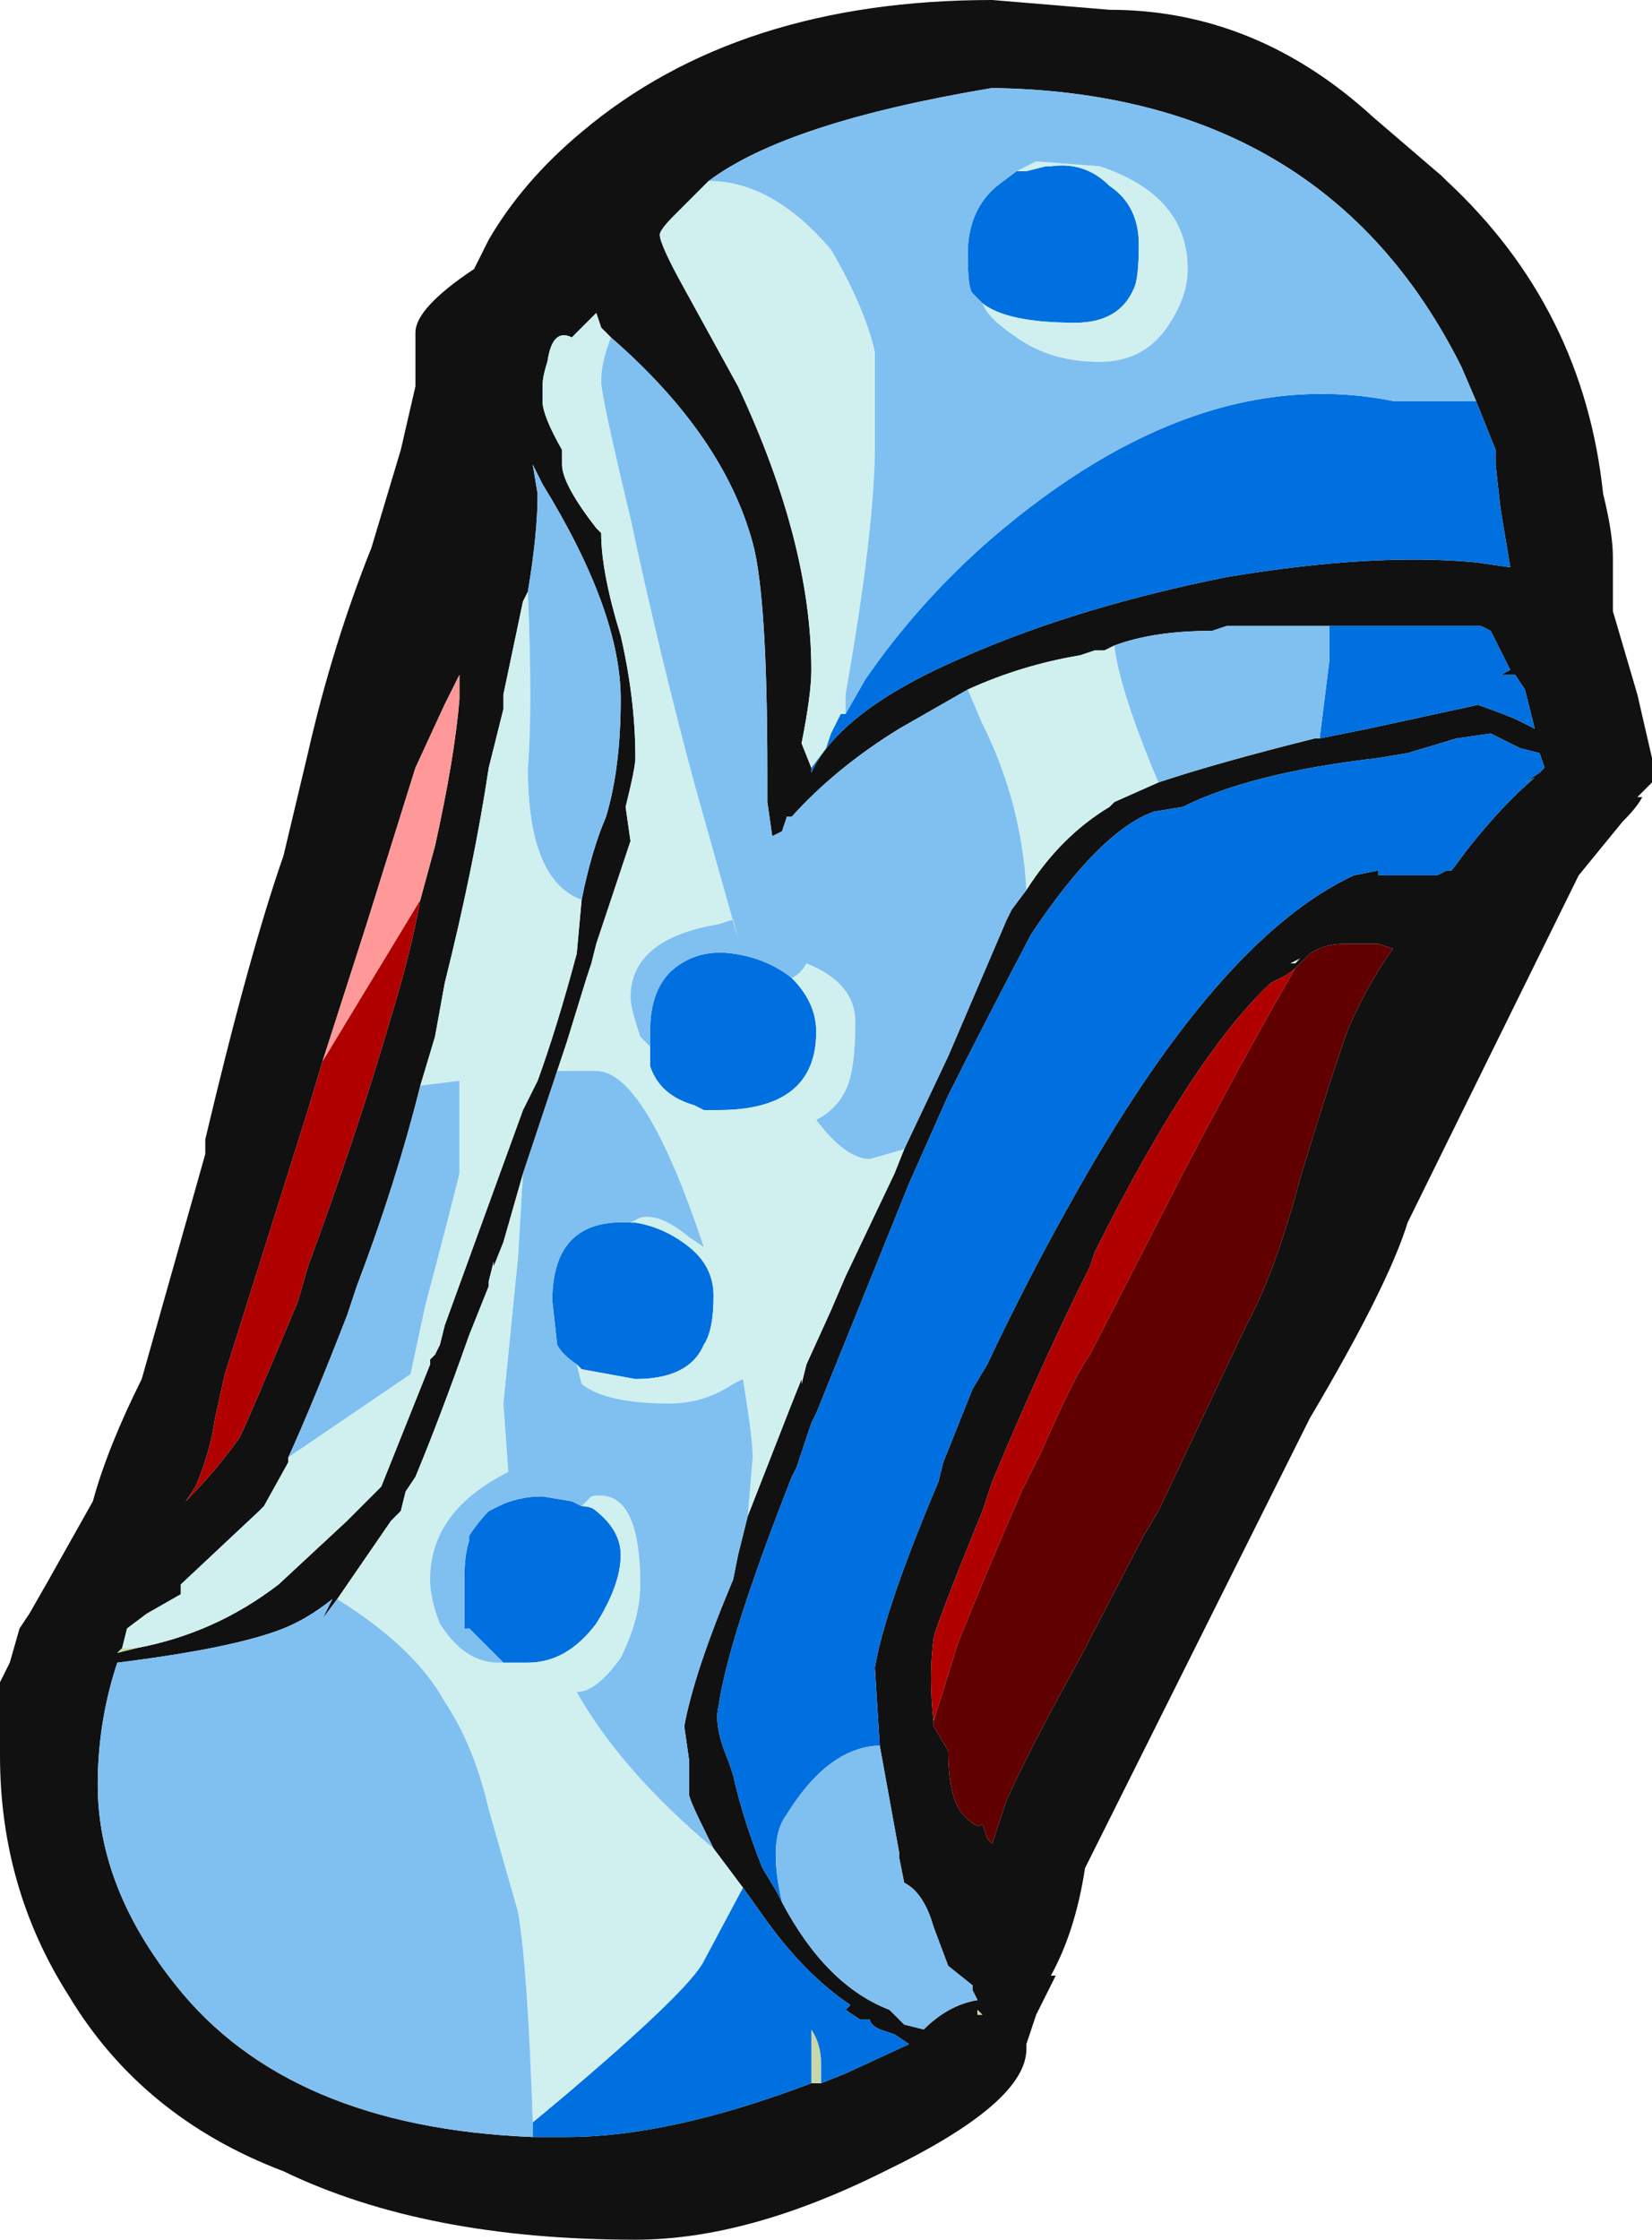 <?xml version="1.0" encoding="UTF-8" standalone="no"?>
<svg xmlns:ffdec="https://www.free-decompiler.com/flash" xmlns:xlink="http://www.w3.org/1999/xlink" ffdec:objectType="frame" height="160.3px" width="118.3px" xmlns="http://www.w3.org/2000/svg">
  <g transform="matrix(1.0, 0.0, 0.0, 1.0, 63.35, 75.6)">
    <use ffdec:characterId="835" height="22.9" transform="matrix(7.0, 0.0, 0.0, 7.0, -63.35, -75.6)" width="16.9" xlink:href="#shape0"/>
  </g>
  <defs>
    <g id="shape0" transform="matrix(1.0, 0.0, 0.0, 1.0, 9.05, 10.8)">
      <path d="M2.3 -10.7 Q3.8 -10.7 5.0 -9.6 L5.7 -9.0 5.75 -8.95 Q7.15 -7.65 7.35 -5.75 7.45 -5.35 7.45 -5.1 L7.45 -4.55 7.7 -3.7 7.85 -3.05 Q7.9 -2.85 7.85 -2.8 L7.7 -2.65 7.75 -2.65 Q7.7 -2.55 7.55 -2.4 L7.1 -1.85 5.35 1.7 Q5.15 2.35 4.35 3.7 L2.05 8.3 Q1.95 8.95 1.7 9.4 L1.75 9.4 1.55 9.8 1.45 10.1 1.45 10.15 Q1.45 10.7 0.0 11.4 -1.4 12.1 -2.55 12.1 -4.7 12.1 -6.15 11.4 -7.6 10.85 -8.35 9.6 -9.05 8.5 -9.05 7.15 L-9.05 6.4 -8.95 6.2 -8.85 5.85 -8.75 5.7 -8.55 5.35 -8.1 4.55 Q-7.95 4.0 -7.6 3.3 L-6.95 1.0 -6.95 0.85 Q-6.5 -1.05 -6.15 -2.05 L-5.9 -3.1 Q-5.65 -4.2 -5.25 -5.2 L-4.95 -6.2 -4.8 -6.85 -4.8 -7.4 Q-4.8 -7.65 -4.2 -8.05 L-4.05 -8.35 Q-3.7 -8.95 -3.1 -9.45 -1.5 -10.8 1.1 -10.8 L2.3 -10.7 M4.45 -3.25 L4.95 -3.35 6.1 -3.6 6.05 -3.6 Q6.2 -3.55 6.45 -3.45 L6.65 -3.35 6.55 -3.75 6.45 -3.9 6.3 -3.9 6.4 -3.95 6.2 -4.35 6.1 -4.4 4.55 -4.4 3.5 -4.4 3.35 -4.35 Q2.75 -4.35 2.35 -4.2 L2.25 -4.15 2.15 -4.15 2.0 -4.1 Q1.4 -4.0 0.85 -3.75 0.5 -3.55 0.15 -3.35 -0.5 -2.95 -0.95 -2.45 L-1.0 -2.45 -1.05 -2.3 -1.15 -2.25 -1.2 -2.6 -1.2 -2.9 Q-1.2 -4.7 -1.35 -5.25 -1.65 -6.35 -2.8 -7.35 L-2.9 -7.45 -2.95 -7.6 -3.2 -7.35 Q-3.4 -7.45 -3.45 -7.1 -3.5 -6.95 -3.5 -6.85 L-3.5 -6.7 Q-3.5 -6.55 -3.3 -6.2 L-3.3 -6.05 Q-3.3 -5.85 -2.95 -5.4 L-2.9 -5.35 Q-2.9 -4.95 -2.7 -4.3 -2.55 -3.65 -2.55 -3.05 -2.55 -2.95 -2.65 -2.55 L-2.6 -2.2 -2.95 -1.15 -3.0 -0.95 -3.05 -0.8 -3.25 -0.15 -3.35 0.15 -3.7 1.2 -3.9 1.9 -4.0 2.15 -4.0 2.1 -4.05 2.3 -4.05 2.35 -4.25 2.85 Q-4.55 3.7 -4.8 4.3 L-4.9 4.45 -4.95 4.65 -5.05 4.75 -5.6 5.55 -5.75 5.75 -5.65 5.55 Q-5.9 5.75 -6.15 5.85 -6.65 6.05 -7.85 6.2 -8.05 6.8 -8.05 7.45 -8.05 8.5 -7.25 9.5 -6.1 10.95 -3.6 11.05 L-3.25 11.05 Q-2.2 11.05 -0.75 10.5 L-0.65 10.5 -0.4 10.4 0.25 10.1 0.1 10.0 -0.05 9.95 Q-0.15 9.9 -0.15 9.85 L-0.25 9.85 -0.4 9.75 -0.35 9.7 Q-0.8 9.4 -1.2 8.85 L-1.45 8.5 -1.75 8.1 -1.8 8.0 Q-2.0 7.6 -2.0 7.55 L-2.0 7.2 -2.05 6.85 Q-1.95 6.3 -1.55 5.35 L-1.5 5.1 -1.4 4.7 -0.95 3.55 -0.85 3.3 -0.85 3.35 -0.8 3.15 -0.55 2.6 -0.4 2.25 0.1 1.2 0.2 0.95 0.65 0.0 1.25 -1.4 1.3 -1.5 1.45 -1.7 Q1.8 -2.25 2.3 -2.55 L2.35 -2.6 2.8 -2.8 Q3.4 -3.0 4.4 -3.25 L4.45 -3.25 M-0.05 7.05 L-0.1 6.25 Q0.0 5.65 0.55 4.35 L0.6 4.15 0.9 3.4 1.05 3.15 Q1.45 2.3 1.9 1.5 3.4 -1.2 4.8 -1.85 L5.05 -1.9 5.05 -1.85 5.65 -1.85 5.75 -1.9 5.8 -1.9 5.95 -2.1 Q6.3 -2.55 6.65 -2.85 L6.55 -2.8 6.7 -2.9 6.75 -2.95 6.7 -3.1 6.5 -3.15 6.2 -3.3 5.85 -3.25 5.35 -3.1 5.05 -3.05 Q3.75 -2.9 3.05 -2.55 L2.75 -2.5 Q2.2 -2.3 1.5 -1.25 1.0 -0.3 0.65 0.4 L0.25 1.3 -0.7 3.65 -0.75 3.75 -0.9 4.2 -0.95 4.3 Q-1.6 5.95 -1.7 6.65 -1.75 6.85 -1.6 7.2 L-1.55 7.35 Q-1.45 7.8 -1.25 8.3 L-1.1 8.55 -1.05 8.65 Q-0.6 9.5 0.05 9.75 L0.2 9.9 0.4 9.95 Q0.65 9.7 0.95 9.65 L0.9 9.55 0.9 9.5 0.65 9.3 0.5 8.9 Q0.4 8.55 0.2 8.45 L0.15 8.2 0.15 8.15 Q0.05 7.6 -0.05 7.05 M4.15 -0.95 L4.2 -0.95 4.25 -1.0 4.15 -0.95 M4.2 -0.9 Q4.15 -0.85 4.05 -0.8 L3.95 -0.75 Q3.15 0.0 2.15 2.0 L2.1 2.15 Q1.6 3.15 1.1 4.35 L1.0 4.65 Q0.55 5.75 0.5 5.95 0.45 6.35 0.5 6.8 L0.5 6.85 0.65 7.1 Q0.65 7.65 0.85 7.8 0.95 7.9 1.0 7.85 L1.05 8.0 1.1 8.05 1.25 7.6 Q1.5 7.05 2.0 6.15 L2.65 4.9 2.8 4.65 3.7 2.75 Q4.0 2.2 4.25 1.25 4.6 0.1 4.75 -0.3 4.95 -0.75 5.2 -1.1 L5.05 -1.15 4.7 -1.15 Q4.5 -1.15 4.35 -1.05 L4.2 -0.9 M-0.75 -2.95 L-0.75 -2.9 Q-0.45 -3.55 0.85 -4.1 2.0 -4.6 3.5 -4.9 5.0 -5.15 6.05 -5.05 L6.4 -5.0 6.3 -5.6 6.25 -6.05 6.25 -6.2 6.05 -6.7 5.9 -7.05 Q4.5 -9.85 1.1 -9.9 -1.0 -9.55 -1.8 -8.95 L-2.15 -8.6 Q-2.3 -8.45 -2.3 -8.4 -2.3 -8.3 -2.05 -7.85 L-1.5 -6.85 Q-0.75 -5.25 -0.75 -3.95 -0.75 -3.7 -0.85 -3.2 L-0.75 -2.95 M0.95 9.75 L0.95 9.8 1.0 9.8 0.95 9.75 M-3.1 -1.6 Q-3.0 -2.1 -2.85 -2.45 -2.7 -2.95 -2.7 -3.65 -2.7 -4.55 -3.5 -5.85 L-3.6 -6.05 -3.55 -5.75 Q-3.55 -5.35 -3.65 -4.75 L-3.7 -4.65 -3.9 -3.7 -3.9 -3.55 -4.05 -2.95 Q-4.2 -1.95 -4.5 -0.75 L-4.6 -0.2 -4.75 0.3 Q-5.0 1.3 -5.4 2.35 L-5.5 2.65 Q-5.85 3.55 -6.1 4.1 L-6.1 4.15 -6.35 4.6 -6.4 4.65 -7.2 5.4 -7.2 5.5 -7.55 5.7 -7.75 5.85 -7.8 6.05 -7.85 6.1 -7.65 6.05 Q-6.85 5.9 -6.2 5.4 L-5.5 4.75 -5.15 4.4 -4.65 3.15 -4.65 3.1 -4.6 3.05 -4.55 2.95 -4.5 2.75 -3.7 0.55 -3.55 0.25 Q-3.35 -0.3 -3.15 -1.05 L-3.1 -1.6 M-4.75 -1.6 L-4.6 -2.15 Q-4.4 -3.05 -4.35 -3.65 L-4.35 -3.9 -4.5 -3.6 -4.8 -2.95 -5.3 -1.35 -5.75 0.05 -5.9 0.55 -6.75 3.25 -6.85 3.7 Q-6.9 4.05 -7.05 4.4 L-7.15 4.55 Q-6.85 4.25 -6.6 3.9 -6.5 3.7 -6.0 2.5 L-5.9 2.15 Q-5.4 0.8 -5.05 -0.4 -4.85 -1.05 -4.75 -1.6" fill="#111111" fill-rule="evenodd" stroke="none"/>
      <path d="M-0.65 10.5 L-0.75 10.5 -0.75 9.95 Q-0.65 10.1 -0.65 10.3 L-0.65 10.5 M0.95 9.75 L1.0 9.8 0.95 9.8 0.95 9.75 M-7.65 6.05 L-7.85 6.1 -7.8 6.05 -7.65 6.05" fill="#c7d7a8" fill-rule="evenodd" stroke="none"/>
      <path d="M1.35 -9.05 L1.45 -9.05 1.65 -9.1 1.7 -9.1 Q2.05 -9.15 2.3 -8.9 2.6 -8.7 2.6 -8.3 2.6 -7.95 2.55 -7.85 2.4 -7.5 1.95 -7.5 1.25 -7.5 1.0 -7.7 L0.9 -7.8 Q0.85 -7.85 0.85 -8.2 0.85 -8.65 1.15 -8.9 L1.35 -9.05 M4.45 -3.25 L4.55 -4.05 4.55 -4.4 6.1 -4.4 6.2 -4.35 6.4 -3.95 6.3 -3.9 6.45 -3.9 6.55 -3.75 6.65 -3.35 6.45 -3.45 Q6.2 -3.55 6.05 -3.6 L6.1 -3.6 4.95 -3.35 4.45 -3.25 M-1.05 8.65 L-1.1 8.55 -1.25 8.3 Q-1.45 7.8 -1.55 7.35 L-1.6 7.2 Q-1.75 6.85 -1.7 6.65 -1.6 5.95 -0.95 4.3 L-0.9 4.2 -0.75 3.75 -0.7 3.65 0.25 1.3 0.65 0.4 Q1.0 -0.3 1.5 -1.25 2.2 -2.3 2.75 -2.5 L3.05 -2.55 Q3.75 -2.9 5.05 -3.05 L5.35 -3.1 5.85 -3.25 6.2 -3.3 6.5 -3.15 6.7 -3.1 6.75 -2.95 6.7 -2.9 6.55 -2.8 6.65 -2.85 Q6.3 -2.55 5.95 -2.1 L5.8 -1.9 5.75 -1.9 5.65 -1.85 5.05 -1.85 5.05 -1.9 4.8 -1.85 Q3.4 -1.2 1.9 1.5 1.45 2.3 1.05 3.15 L0.9 3.4 0.6 4.15 0.55 4.35 Q0.0 5.65 -0.1 6.25 L-0.05 7.05 -0.1 7.05 Q-0.6 7.1 -1.0 7.75 -1.2 8.0 -1.05 8.65 M-2.4 -0.1 L-2.4 -0.25 Q-2.4 -0.7 -2.15 -0.9 -1.9 -1.1 -1.55 -1.05 -1.2 -1.0 -0.95 -0.8 -0.7 -0.55 -0.7 -0.25 -0.7 0.55 -1.7 0.55 L-1.85 0.55 -1.95 0.5 Q-2.3 0.4 -2.4 0.1 L-2.4 -0.1 M6.05 -6.7 L6.25 -6.2 6.25 -6.05 6.3 -5.6 6.4 -5.0 6.05 -5.05 Q5.0 -5.15 3.5 -4.9 2.0 -4.6 0.85 -4.1 -0.45 -3.55 -0.75 -2.9 L-0.75 -2.95 -0.6 -3.15 -0.55 -3.3 -0.45 -3.5 -0.4 -3.5 -0.2 -3.85 Q0.35 -4.65 1.1 -5.3 3.2 -7.1 5.2 -6.7 L6.05 -6.7 M-1.45 8.5 L-1.2 8.85 Q-0.8 9.4 -0.35 9.7 L-0.4 9.75 -0.25 9.85 -0.15 9.85 Q-0.15 9.9 -0.05 9.95 L0.1 10.0 0.25 10.1 -0.4 10.4 -0.65 10.5 -0.65 10.3 Q-0.65 10.1 -0.75 9.95 L-0.75 10.5 Q-2.2 11.05 -3.25 11.05 L-3.6 11.05 -3.6 10.9 -3.3 10.65 Q-2.0 9.55 -1.85 9.25 L-1.45 8.5 M-2.6 1.7 L-2.55 1.7 Q-2.25 1.75 -2.0 1.95 -1.75 2.15 -1.75 2.45 -1.75 2.8 -1.85 2.95 -2.0 3.3 -2.55 3.3 L-3.1 3.2 -3.15 3.15 Q-3.3 3.05 -3.35 2.95 L-3.4 2.5 Q-3.4 1.65 -2.6 1.7 M-3.9 6.2 L-4.25 5.85 -4.3 5.85 -4.3 5.35 Q-4.3 5.1 -4.25 4.95 L-4.25 4.9 Q-4.15 4.75 -4.05 4.65 L-3.95 4.6 Q-3.75 4.5 -3.5 4.5 L-3.2 4.55 -3.1 4.6 Q-3.0 4.6 -2.95 4.65 -2.7 4.85 -2.7 5.1 -2.7 5.4 -2.95 5.8 -3.25 6.2 -3.65 6.2 L-3.9 6.2" fill="#0070e0" fill-rule="evenodd" stroke="none"/>
      <path d="M1.0 -7.7 Q1.25 -7.5 1.95 -7.5 2.4 -7.5 2.55 -7.85 2.6 -7.95 2.6 -8.3 2.6 -8.7 2.3 -8.9 2.05 -9.15 1.7 -9.1 L1.65 -9.1 1.45 -9.05 1.35 -9.05 1.55 -9.15 2.2 -9.1 Q3.1 -8.8 3.1 -8.05 3.1 -7.8 2.95 -7.55 2.7 -7.1 2.2 -7.1 1.7 -7.1 1.35 -7.35 1.05 -7.55 1.0 -7.7 M2.35 -4.2 Q2.4 -3.75 2.8 -2.8 L2.35 -2.6 2.3 -2.55 Q1.8 -2.25 1.45 -1.7 1.4 -2.6 1.0 -3.4 L0.85 -3.75 Q1.4 -4.0 2.0 -4.1 L2.15 -4.15 2.25 -4.15 2.35 -4.2 M-2.8 -7.35 Q-2.9 -7.1 -2.9 -6.9 -2.9 -6.75 -2.6 -5.5 -2.3 -4.1 -1.95 -2.8 L-1.5 -1.2 -1.55 -1.4 -1.7 -1.35 Q-2.6 -1.2 -2.6 -0.6 -2.6 -0.5 -2.5 -0.2 L-2.4 -0.1 -2.4 0.1 Q-2.3 0.4 -1.95 0.5 L-1.85 0.55 -1.7 0.55 Q-0.7 0.55 -0.7 -0.25 -0.7 -0.55 -0.95 -0.8 -0.85 -0.85 -0.8 -0.95 -0.3 -0.75 -0.3 -0.35 -0.3 0.15 -0.4 0.35 -0.5 0.55 -0.7 0.65 -0.4 1.05 -0.15 1.05 L0.2 0.95 0.1 1.2 -0.4 2.25 -0.55 2.6 -0.8 3.15 -0.85 3.35 -0.85 3.3 -0.95 3.55 -1.4 4.7 -1.35 4.1 Q-1.35 3.9 -1.45 3.3 L-1.55 3.35 Q-1.85 3.55 -2.2 3.55 -2.85 3.55 -3.1 3.35 L-3.15 3.15 -3.1 3.2 -2.55 3.3 Q-2.0 3.3 -1.85 2.95 -1.75 2.8 -1.75 2.45 -1.75 2.15 -2.0 1.95 -2.25 1.75 -2.55 1.7 L-2.6 1.7 -2.5 1.65 Q-2.3 1.6 -2.0 1.85 L-1.85 1.95 Q-2.45 0.15 -2.95 0.15 L-3.35 0.15 -3.25 -0.15 -3.05 -0.8 -3.0 -0.95 -2.95 -1.15 -2.6 -2.2 -2.65 -2.55 Q-2.55 -2.95 -2.55 -3.05 -2.55 -3.65 -2.7 -4.3 -2.9 -4.95 -2.9 -5.35 L-2.95 -5.4 Q-3.3 -5.85 -3.3 -6.05 L-3.3 -6.2 Q-3.5 -6.55 -3.5 -6.7 L-3.5 -6.85 Q-3.5 -6.95 -3.45 -7.1 -3.4 -7.45 -3.2 -7.35 L-2.95 -7.6 -2.9 -7.45 -2.8 -7.35 M-0.4 -3.5 L-0.45 -3.5 -0.55 -3.3 -0.6 -3.15 -0.75 -2.95 -0.85 -3.2 Q-0.75 -3.7 -0.75 -3.95 -0.75 -5.25 -1.5 -6.85 L-2.05 -7.85 Q-2.3 -8.3 -2.3 -8.4 -2.3 -8.45 -2.15 -8.6 L-1.8 -8.95 Q-1.15 -8.95 -0.55 -8.25 -0.2 -7.65 -0.1 -7.2 -0.1 -7.0 -0.1 -6.25 -0.1 -5.4 -0.4 -3.7 L-0.4 -3.5 M-1.75 8.1 L-1.45 8.5 -1.85 9.25 Q-2.0 9.55 -3.3 10.65 L-3.6 10.9 Q-3.65 9.35 -3.75 8.75 -3.95 8.05 -4.05 7.7 -4.2 7.05 -4.5 6.6 -4.8 6.05 -5.6 5.55 L-5.05 4.75 -4.95 4.65 -4.9 4.45 -4.8 4.3 Q-4.55 3.7 -4.25 2.85 L-4.05 2.35 -4.05 2.3 -4.0 2.1 -4.0 2.15 -3.9 1.9 -3.7 1.2 -3.75 2.05 -3.9 3.55 -3.85 4.25 Q-4.65 4.65 -4.65 5.35 -4.65 5.55 -4.55 5.8 -4.3 6.2 -3.95 6.2 L-3.9 6.2 -3.65 6.2 Q-3.25 6.2 -2.95 5.8 -2.7 5.4 -2.7 5.1 -2.7 4.85 -2.95 4.65 -3.0 4.6 -3.1 4.6 L-3.0 4.5 Q-2.5 4.4 -2.5 5.4 -2.5 5.75 -2.7 6.15 -2.95 6.5 -3.15 6.5 -2.7 7.3 -1.75 8.1 M-3.65 -4.75 Q-3.6 -3.55 -3.65 -2.95 -3.65 -1.8 -3.1 -1.6 L-3.15 -1.05 Q-3.35 -0.3 -3.55 0.25 L-3.7 0.55 -4.5 2.75 -4.55 2.95 -4.6 3.05 -4.65 3.1 -4.65 3.15 -5.15 4.4 -5.5 4.75 -6.2 5.4 Q-6.85 5.9 -7.65 6.05 L-7.8 6.05 -7.75 5.85 -7.55 5.7 -7.2 5.5 -7.2 5.4 -6.4 4.65 -6.35 4.6 -6.1 4.15 -6.1 4.1 -4.85 3.25 -4.7 2.55 Q-4.5 1.8 -4.35 1.2 L-4.35 0.25 -4.75 0.3 -4.6 -0.2 -4.5 -0.75 Q-4.2 -1.95 -4.05 -2.95 L-3.9 -3.55 -3.9 -3.7 -3.7 -4.65 -3.65 -4.75" fill="#d0f0f0" fill-rule="evenodd" stroke="none"/>
      <path d="M1.35 -9.05 L1.15 -8.9 Q0.85 -8.65 0.85 -8.2 0.85 -7.85 0.9 -7.8 L1.0 -7.7 Q1.05 -7.55 1.35 -7.35 1.7 -7.1 2.2 -7.1 2.7 -7.1 2.95 -7.55 3.1 -7.8 3.1 -8.05 3.1 -8.8 2.2 -9.1 L1.55 -9.15 1.35 -9.05 M4.55 -4.4 L4.55 -4.05 4.45 -3.25 4.4 -3.25 Q3.4 -3.0 2.8 -2.8 2.4 -3.75 2.35 -4.2 2.75 -4.35 3.35 -4.35 L3.5 -4.4 4.55 -4.4 M-1.05 8.65 Q-1.2 8.0 -1.0 7.75 -0.6 7.1 -0.1 7.05 L-0.05 7.05 Q0.05 7.6 0.15 8.15 L0.15 8.2 0.2 8.45 Q0.4 8.55 0.5 8.9 L0.65 9.3 0.9 9.5 0.9 9.55 0.95 9.65 Q0.65 9.7 0.4 9.95 L0.2 9.9 0.05 9.75 Q-0.6 9.5 -1.05 8.65 M0.85 -3.75 L1.0 -3.4 Q1.4 -2.6 1.45 -1.7 L1.3 -1.5 1.25 -1.4 0.65 0.0 0.2 0.95 -0.15 1.05 Q-0.4 1.05 -0.7 0.65 -0.5 0.55 -0.4 0.35 -0.3 0.15 -0.3 -0.35 -0.3 -0.75 -0.8 -0.95 -0.85 -0.85 -0.95 -0.8 -1.2 -1.0 -1.55 -1.05 -1.9 -1.1 -2.15 -0.9 -2.4 -0.7 -2.4 -0.25 L-2.4 -0.1 -2.5 -0.2 Q-2.6 -0.5 -2.6 -0.6 -2.6 -1.2 -1.7 -1.35 L-1.55 -1.4 -1.5 -1.2 -1.95 -2.8 Q-2.3 -4.1 -2.6 -5.5 -2.9 -6.75 -2.9 -6.9 -2.9 -7.1 -2.8 -7.35 -1.65 -6.35 -1.35 -5.25 -1.2 -4.7 -1.2 -2.9 L-1.2 -2.6 -1.15 -2.25 -1.05 -2.3 -1.0 -2.45 -0.95 -2.45 Q-0.5 -2.95 0.15 -3.35 0.5 -3.55 0.85 -3.75 M6.05 -6.7 L5.2 -6.7 Q3.2 -7.1 1.1 -5.3 0.35 -4.65 -0.2 -3.85 L-0.4 -3.5 -0.4 -3.7 Q-0.1 -5.4 -0.1 -6.25 -0.1 -7.0 -0.1 -7.2 -0.2 -7.65 -0.55 -8.25 -1.15 -8.95 -1.8 -8.95 -1.0 -9.55 1.1 -9.9 4.5 -9.85 5.9 -7.05 L6.05 -6.7 M-1.4 4.7 L-1.5 5.1 -1.55 5.35 Q-1.95 6.3 -2.05 6.85 L-2.0 7.2 -2.0 7.55 Q-2.0 7.6 -1.8 8.0 L-1.75 8.1 Q-2.7 7.3 -3.15 6.5 -2.95 6.5 -2.7 6.15 -2.5 5.75 -2.5 5.4 -2.5 4.4 -3.0 4.5 L-3.1 4.6 -3.2 4.55 -3.5 4.5 Q-3.75 4.5 -3.95 4.6 L-4.05 4.65 Q-4.15 4.75 -4.25 4.9 L-4.25 4.95 Q-4.3 5.1 -4.3 5.35 L-4.3 5.85 -4.25 5.85 -3.9 6.2 -3.95 6.2 Q-4.3 6.2 -4.55 5.8 -4.65 5.55 -4.65 5.35 -4.65 4.65 -3.85 4.25 L-3.9 3.55 -3.75 2.05 -3.7 1.2 -3.35 0.15 -2.95 0.15 Q-2.45 0.15 -1.85 1.95 L-2.0 1.85 Q-2.3 1.6 -2.5 1.65 L-2.6 1.7 Q-3.4 1.65 -3.4 2.5 L-3.35 2.95 Q-3.3 3.05 -3.15 3.15 L-3.1 3.35 Q-2.85 3.55 -2.2 3.55 -1.85 3.55 -1.55 3.35 L-1.45 3.3 Q-1.35 3.9 -1.35 4.1 L-1.4 4.7 M-3.6 11.05 Q-6.1 10.95 -7.25 9.5 -8.05 8.5 -8.05 7.45 -8.05 6.8 -7.85 6.2 -6.65 6.05 -6.15 5.85 -5.9 5.75 -5.65 5.55 L-5.75 5.75 -5.6 5.55 Q-4.8 6.05 -4.5 6.6 -4.2 7.05 -4.05 7.7 -3.95 8.05 -3.75 8.75 -3.65 9.35 -3.6 10.9 L-3.6 11.05 M-3.65 -4.75 Q-3.55 -5.35 -3.55 -5.75 L-3.6 -6.05 -3.5 -5.85 Q-2.7 -4.55 -2.7 -3.65 -2.7 -2.95 -2.85 -2.45 -3.0 -2.1 -3.1 -1.6 -3.65 -1.8 -3.65 -2.95 -3.6 -3.55 -3.65 -4.75 M-6.1 4.1 Q-5.85 3.55 -5.5 2.65 L-5.4 2.35 Q-5.0 1.3 -4.75 0.3 L-4.35 0.25 -4.35 1.2 Q-4.5 1.8 -4.7 2.55 L-4.85 3.25 -6.1 4.1" fill="#80c0f0" fill-rule="evenodd" stroke="none"/>
      <path d="M4.2 -0.9 L4.35 -1.05 Q4.5 -1.15 4.7 -1.15 L5.05 -1.15 5.2 -1.1 Q4.95 -0.75 4.75 -0.3 4.6 0.1 4.25 1.25 4.0 2.2 3.7 2.75 L2.8 4.65 2.65 4.9 2.0 6.15 Q1.5 7.05 1.25 7.6 L1.1 8.05 1.05 8.0 1.0 7.85 Q0.95 7.9 0.85 7.8 0.65 7.65 0.65 7.1 L0.5 6.85 0.5 6.8 0.75 6.0 Q1.05 5.25 1.4 4.45 L1.6 4.05 Q1.95 3.25 2.1 3.05 L3.05 1.2 Q3.65 0.05 4.2 -0.9" fill="#600000" fill-rule="evenodd" stroke="none"/>
      <path d="M0.5 6.8 Q0.45 6.35 0.5 5.95 0.55 5.75 1.0 4.65 L1.1 4.35 Q1.6 3.15 2.1 2.15 L2.15 2.0 Q3.15 0.0 3.95 -0.75 L4.05 -0.8 Q4.15 -0.85 4.2 -0.9 3.65 0.05 3.05 1.2 L2.1 3.05 Q1.95 3.25 1.6 4.05 L1.4 4.45 Q1.05 5.25 0.75 6.0 L0.5 6.8 M-5.75 0.05 L-4.75 -1.6 Q-4.85 -1.05 -5.05 -0.4 -5.4 0.8 -5.9 2.15 L-6.0 2.5 Q-6.5 3.7 -6.6 3.9 -6.85 4.25 -7.15 4.55 L-7.05 4.4 Q-6.9 4.05 -6.85 3.7 L-6.75 3.25 -5.9 0.55 -5.75 0.05" fill="#b00000" fill-rule="evenodd" stroke="none"/>
      <path d="M-5.75 0.05 L-5.3 -1.35 -4.8 -2.95 -4.5 -3.6 -4.35 -3.9 -4.35 -3.65 Q-4.4 -3.05 -4.6 -2.15 L-4.75 -1.6 -5.75 0.05" fill="#ff9999" fill-rule="evenodd" stroke="none"/>
    </g>
  </defs>
</svg>
